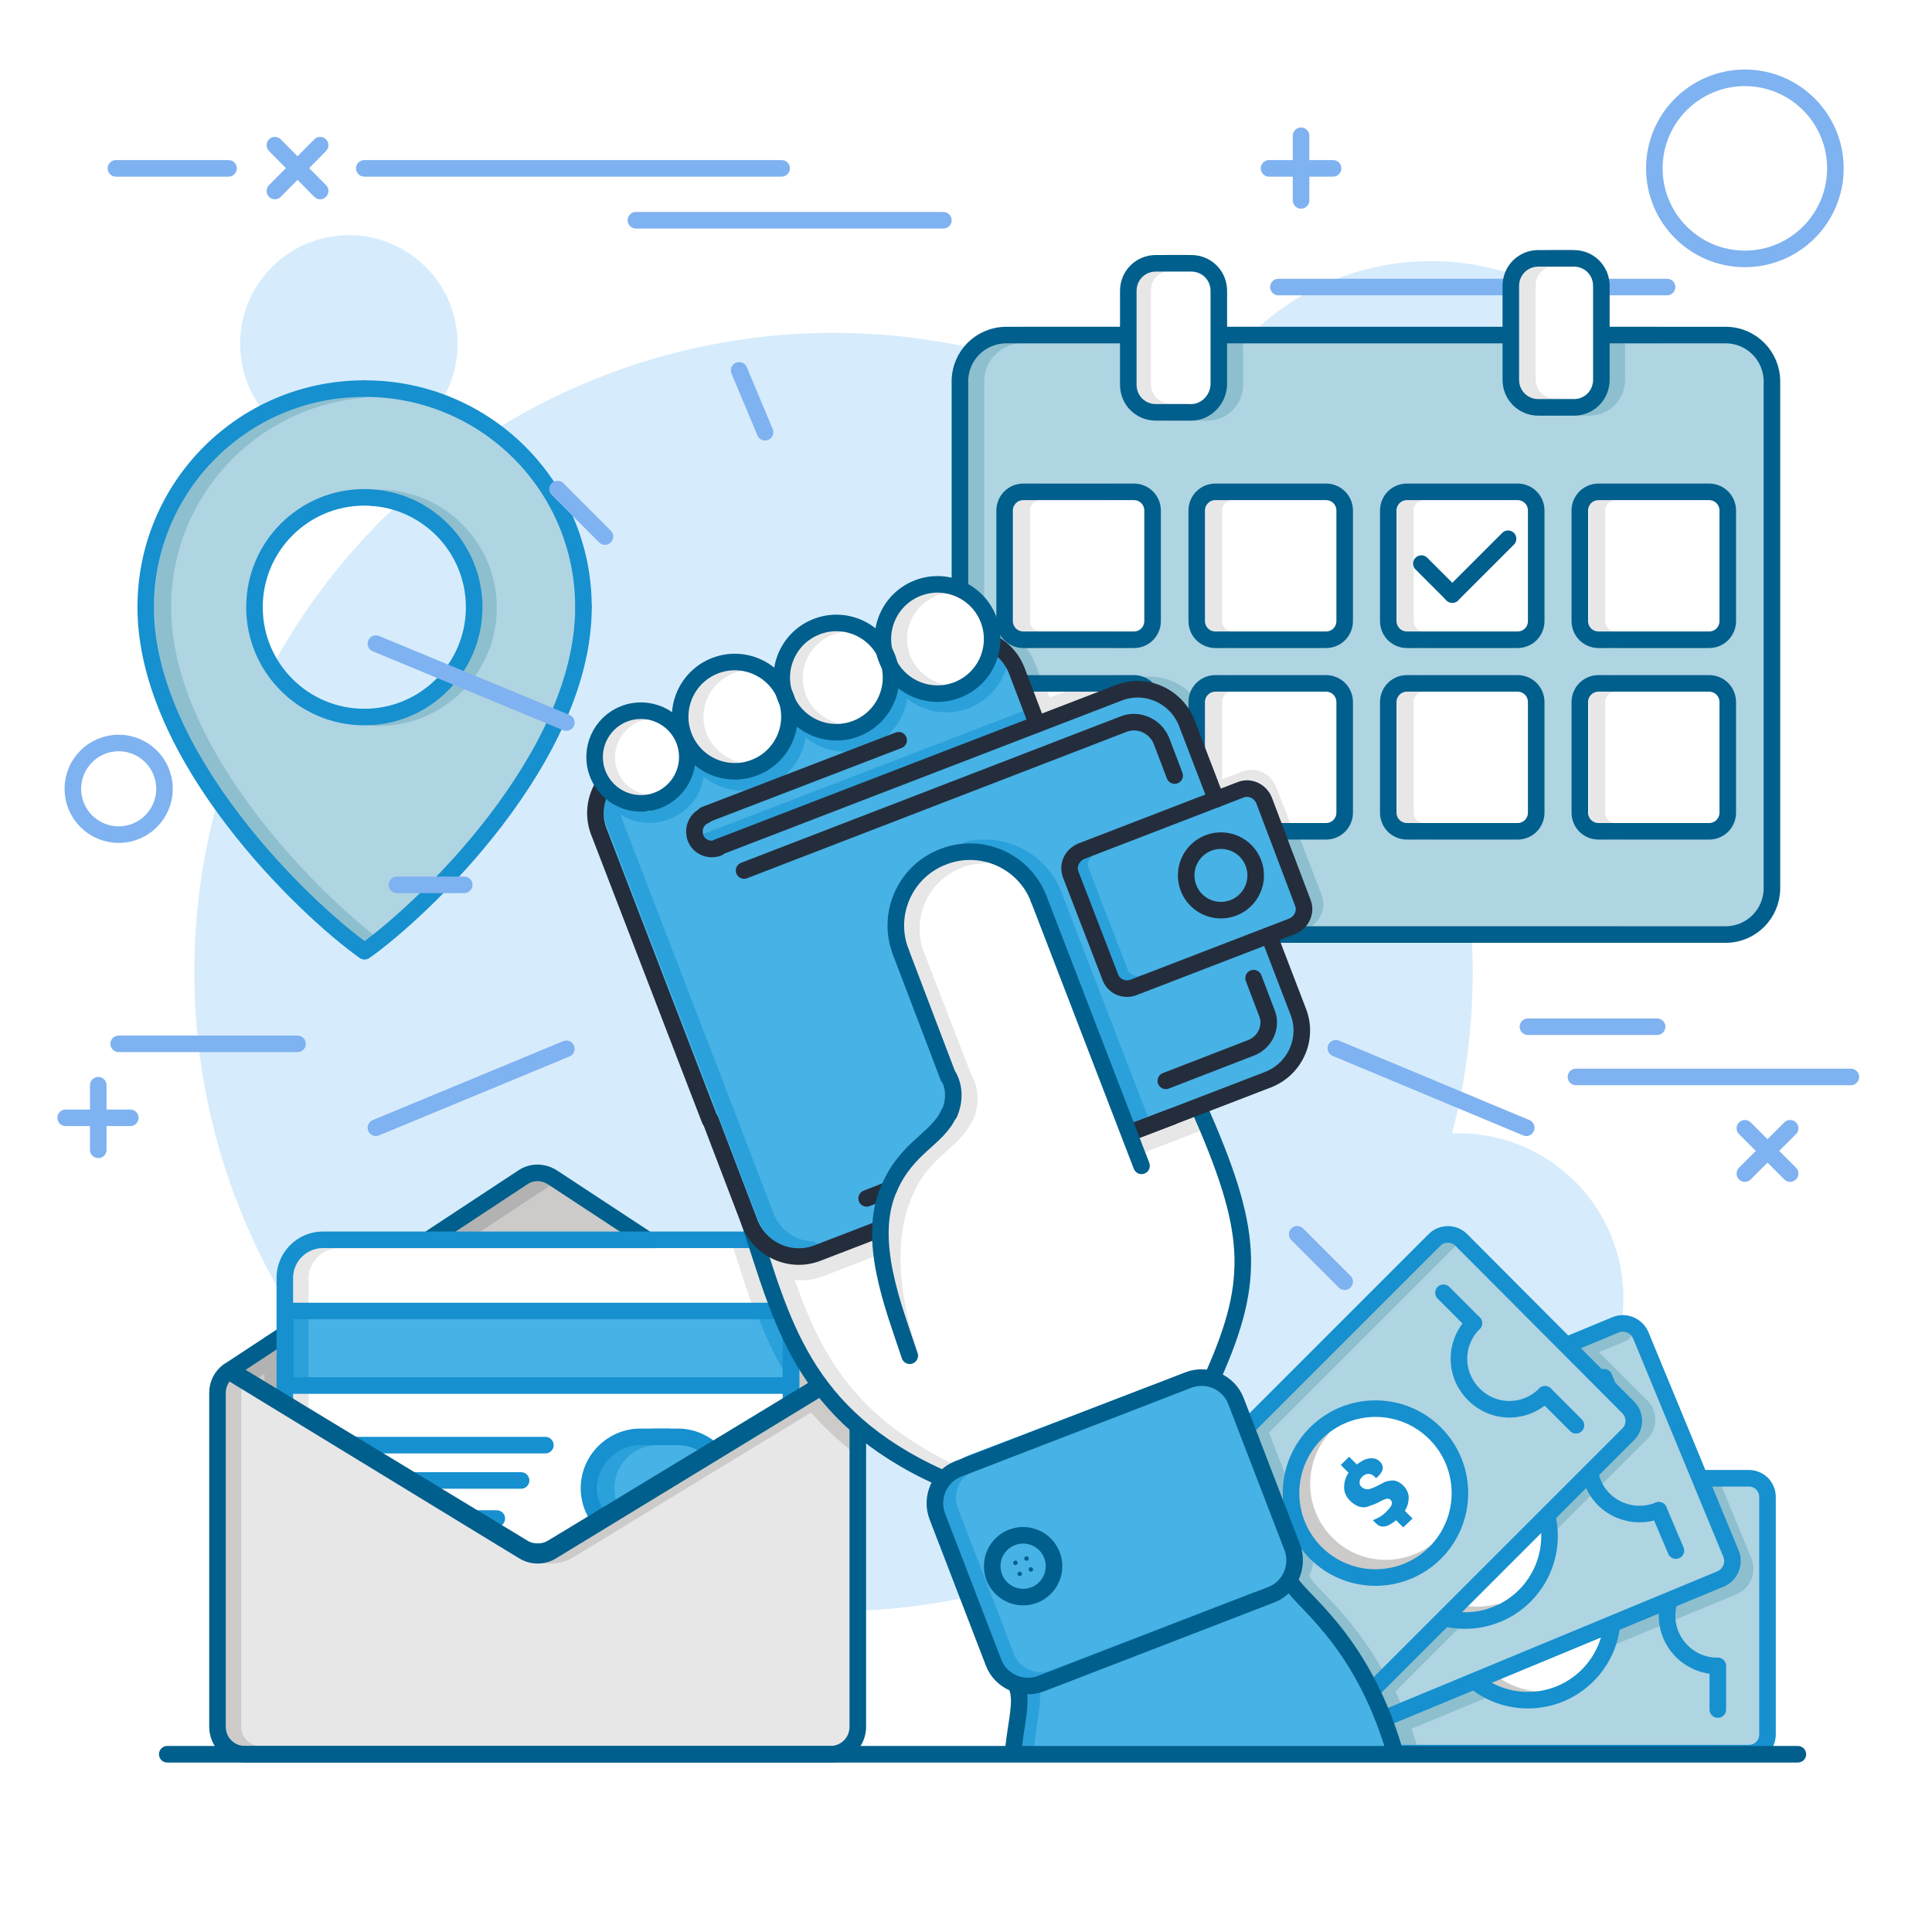<svg viewBox="0 0 350 350" id="index-ico4" width="100%" height="100%">
<g id="фон">
<rect fill="#FFFFFF" width="350" height="350"></rect>
</g>
<g id="пятно">
<circle fill="#D6ECFC" cx="151" cy="176.1" r="115.8"></circle>
<circle fill="#D6ECFC" cx="264.2" cy="235.2" r="29.9"></circle>
<circle fill="#D6ECFC" cx="63.2" cy="62.3" r="19.7"></circle>
<circle fill="#D6ECFC" cx="259.2" cy="93.9" r="46.6"></circle>
</g>
<g id="элементы">
<line fill="none" stroke="#7FB2F0" stroke-width="3" stroke-linecap="round" stroke-linejoin="round" stroke-miterlimit="10" x1="141.6" y1="30.5" x2="66" y2="30.5"></line>
<line fill="none" stroke="#7FB2F0" stroke-width="3" stroke-linecap="round" stroke-linejoin="round" stroke-miterlimit="10" x1="170.9" y1="39.9" x2="115.2" y2="39.9"></line>
<line fill="none" stroke="#7FB2F0" stroke-width="3" stroke-linecap="round" stroke-linejoin="round" stroke-miterlimit="10" x1="41.4" y1="30.5" x2="21" y2="30.5"></line>
<line fill="none" stroke="#7FB2F0" stroke-width="3" stroke-linecap="round" stroke-linejoin="round" stroke-miterlimit="10" x1="58" y1="26.3" x2="49.8" y2="34.6"></line>
<line fill="none" stroke="#7FB2F0" stroke-width="3" stroke-linecap="round" stroke-linejoin="round" stroke-miterlimit="10" x1="58" y1="34.6" x2="49.8" y2="26.3"></line>
<line fill="none" stroke="#7FB2F0" stroke-width="3" stroke-linecap="round" stroke-linejoin="round" stroke-miterlimit="10" x1="324.3" y1="204.4" x2="316.1" y2="212.6"></line>
<line fill="none" stroke="#7FB2F0" stroke-width="3" stroke-linecap="round" stroke-linejoin="round" stroke-miterlimit="10" x1="324.3" y1="212.6" x2="316.1" y2="204.4"></line>
<line fill="none" stroke="#7FB2F0" stroke-width="3" stroke-linecap="round" stroke-linejoin="round" stroke-miterlimit="10" x1="21.5" y1="189.1" x2="53.9" y2="189.1"></line>
<circle fill="none" stroke="#7FB2F0" stroke-width="3" stroke-linecap="round" stroke-linejoin="round" stroke-miterlimit="10" cx="39.4" cy="108.5" r="6.4"></circle>
<circle fill="none" stroke="#7FB2F0" stroke-width="3" stroke-linecap="round" stroke-linejoin="round" stroke-miterlimit="10" cx="316.1" cy="30.5" r="16.4"></circle>
<circle fill="none" stroke="#7FB2F0" stroke-width="3" stroke-linecap="round" stroke-linejoin="round" stroke-miterlimit="10" cx="21.5" cy="142.9" r="8.3"></circle>
<line fill="none" stroke="#7FB2F0" stroke-width="3" stroke-linecap="round" stroke-linejoin="round" stroke-miterlimit="10" x1="23.6" y1="202.5" x2="11.9" y2="202.5"></line>
<line fill="none" stroke="#7FB2F0" stroke-width="3" stroke-linecap="round" stroke-linejoin="round" stroke-miterlimit="10" x1="17.8" y1="208.3" x2="17.8" y2="196.6"></line>
<line fill="none" stroke="#7FB2F0" stroke-width="3" stroke-linecap="round" stroke-linejoin="round" stroke-miterlimit="10" x1="306.1" y1="74.7" x2="294.4" y2="74.7"></line>
<line fill="none" stroke="#7FB2F0" stroke-width="3" stroke-linecap="round" stroke-linejoin="round" stroke-miterlimit="10" x1="300.2" y1="80.5" x2="300.2" y2="68.8"></line>
<line fill="none" stroke="#7FB2F0" stroke-width="3" stroke-linecap="round" stroke-linejoin="round" stroke-miterlimit="10" x1="241.5" y1="30.5" x2="229.9" y2="30.5"></line>
<line fill="none" stroke="#7FB2F0" stroke-width="3" stroke-linecap="round" stroke-linejoin="round" stroke-miterlimit="10" x1="235.7" y1="36.3" x2="235.7" y2="24.6"></line>
<line fill="none" stroke="#7FB2F0" stroke-width="3" stroke-linecap="round" stroke-linejoin="round" stroke-miterlimit="10" x1="285.5" y1="195.1" x2="335.3" y2="195.1"></line>
<line fill="none" stroke="#7FB2F0" stroke-width="3" stroke-linecap="round" stroke-linejoin="round" stroke-miterlimit="10" x1="276.8" y1="186" x2="300.2" y2="186"></line>
<line fill="none" stroke="#7FB2F0" stroke-width="3" stroke-linecap="round" stroke-linejoin="round" stroke-miterlimit="10" x1="231.6" y1="52" x2="302" y2="52"></line>
</g>
<g id="письмо_зад_цвет">
<polygon fill="#CCCBC9" points="96.2,212.5 43.1,247.3 44.1,250 94.9,280.5 97.5,281.2 100,280.5 151,249.5 152.2,246.9
		97.6,212.5 	"></polygon>
<line fill="none" stroke="#B2B2B2" stroke-width="3" stroke-linecap="round" stroke-linejoin="round" stroke-miterlimit="10" x1="99.2" y1="213.3" x2="45.9" y2="248.4"></line>
<line fill="none" stroke="#B2B2B2" stroke-width="3" stroke-linecap="round" stroke-linejoin="round" stroke-miterlimit="10" x1="49.4" y1="252.5" x2="49.4" y2="246.9"></line>
</g>
<g id="письмо_зад">
<path fill="none" stroke="#005F8C" stroke-width="3" stroke-linecap="round" stroke-linejoin="round" stroke-miterlimit="10" d="
		M153.5,248.4l-53.4-35.1c-1.7-1.1-3.8-1.1-5.4,0l-53.3,35.1"></path>
</g>
<g id="карта_цвет">
<path fill="#FFFFFF" d="M136.6,290H58.7c-3.8,0-6.9-3.1-6.9-6.9v-51.6c0-3.8,3.1-6.9,6.9-6.9h77.9c3.8,0,6.9,3.1,6.9,6.9v51.6
		C143.4,286.9,140.3,290,136.6,290z"></path>
<rect x="51.7" y="237.5" fill="#47B2E5" width="91.6" height="13.5"></rect>
<path fill="#47B2E5" d="M122.8,278.9H116c-5.1,0-9.3-4.2-9.3-9.3v0c0-5.1,4.2-9.3,9.3-9.3h6.8c5.1,0,9.3,4.2,9.3,9.3v0
		C132.1,274.8,128,278.9,122.8,278.9z"></path>
<path fill="none" stroke="#2BA1DB" stroke-width="3" stroke-linecap="round" stroke-linejoin="round" stroke-miterlimit="10" d="
		M120.4,278.9h-1.3c-5.1,0-9.3-4.2-9.3-9.3v0c0-5.1,4.2-9.3,9.3-9.3h1.9"></path>
<line fill="none" stroke="#2BA1DB" stroke-width="3" stroke-linecap="round" stroke-linejoin="round" stroke-miterlimit="10" x1="54.4" y1="238" x2="54.4" y2="250.2"></line>
<path fill="none" stroke="#E8E7E8" stroke-width="3" stroke-linecap="round" stroke-linejoin="round" stroke-miterlimit="10" d="
		M54.4,236.9v-5.3c0-3.8,3.1-6.9,6.9-6.9h57"></path>
<path fill="none" stroke="#E8E7E8" stroke-width="3" stroke-linecap="round" stroke-linejoin="round" stroke-miterlimit="10" d="
		M118.3,290h-57c-3.8,0-6.9-3.1-6.9-6.9V251"></path>
<path fill="none" stroke="#2BA1DB" stroke-width="3" stroke-linecap="round" stroke-linejoin="round" stroke-miterlimit="10" d="
		M138.7,238c1.2,3,2.5,5.9,4,8.7"></path>
<path fill="none" stroke="#E8E7E8" stroke-width="3" stroke-linecap="round" stroke-linejoin="round" stroke-miterlimit="10" d="
		M134,224.8c1.3,4.1,2.6,8.1,4,12.1"></path>
</g>
<g id="карта">
<path fill="none" stroke="#1690CF" stroke-width="3" stroke-linecap="round" stroke-linejoin="round" stroke-miterlimit="10" d="
		M136.4,290H58.5c-3.8,0-6.9-3.1-6.9-6.9v-51.6c0-3.8,3.1-6.9,6.9-6.9h77.9c3.8,0,6.9,3.1,6.9,6.9v51.6
		C143.2,286.9,140.2,290,136.4,290z"></path>
<rect x="51.7" y="237.5" fill="none" stroke="#1690CF" stroke-width="3" stroke-linecap="round" stroke-linejoin="round" stroke-miterlimit="10" width="91.6" height="13.5"></rect>
<line fill="none" stroke="#1690CF" stroke-width="3" stroke-linecap="round" stroke-linejoin="round" stroke-miterlimit="10" x1="62.6" y1="261.8" x2="98.8" y2="261.8"></line>
<line fill="none" stroke="#1690CF" stroke-width="3" stroke-linecap="round" stroke-linejoin="round" stroke-miterlimit="10" x1="62.6" y1="268.2" x2="94.4" y2="268.2"></line>
<line fill="none" stroke="#1690CF" stroke-width="3" stroke-linecap="round" stroke-linejoin="round" stroke-miterlimit="10" x1="62.6" y1="275.1" x2="70" y2="275.1"></line>
<line fill="none" stroke="#1690CF" stroke-width="3" stroke-linecap="round" stroke-linejoin="round" stroke-miterlimit="10" x1="75.8" y1="275.1" x2="90" y2="275.1"></line>
<path fill="none" stroke="#1690CF" stroke-width="3" stroke-linecap="round" stroke-linejoin="round" stroke-miterlimit="10" d="
		M122.8,278.9H116c-5.1,0-9.3-4.2-9.3-9.3v0c0-5.1,4.2-9.3,9.3-9.3h6.8c5.1,0,9.3,4.2,9.3,9.3v0C132.1,274.8,128,278.9,122.8,278.9z
		"></path>
</g>
<g id="письмо_перед_цвет">
<path fill="#E8E7E8" d="M41.5,248.4L94.9,281c1.6,1,3.6,1,5.2,0l53.5-32.6l0,0c1.1,0.9,1.9,2.3,1.9,3.9v60.5c0,2.8-2.2,5-5,5h-106
		c-2.8,0-5-2.2-5-5v-60.5C39.5,250.7,40.3,249.2,41.5,248.4"></path>
<path fill="none" stroke="#CCCBC9" stroke-width="3" stroke-linecap="round" stroke-linejoin="round" stroke-miterlimit="10" d="
		M153.2,317.8h-106c-2.8,0-5-2.2-5-5v-60.5c0-0.8,0.2-1.6,0.5-2.2"></path>
<path fill="none" stroke="#CCCBC9" stroke-width="3" stroke-linecap="round" stroke-linejoin="round" stroke-miterlimit="10" d="
		M95.9,281c1.6,1,5.3,1,6.9,0l46.8-28.5"></path>
<path fill="none" stroke="#CCCBC9" stroke-width="3" stroke-linecap="round" stroke-linejoin="round" stroke-miterlimit="10" d="
		M146.4,252.8c2.3,3.1,5.2,6,8.7,8.8"></path>
</g>
<g id="письмо_перед">
<path fill="none" stroke="#005F8C" stroke-width="3" stroke-linecap="round" stroke-linejoin="round" stroke-miterlimit="10" d="
		M152.8,248.4l-50.3,30.5l-2.5,1.5c-0.8,0.5-1.7,0.7-2.6,0.7c-0.9,0-1.8-0.2-2.6-0.7L42,248.4"></path>
<path fill="none" stroke="#005F8C" stroke-width="3" stroke-linecap="round" stroke-linejoin="round" stroke-miterlimit="10" d="
		M41.4,248.4l2.6,1.6l45.7,27.9l5.1,3.1c1.6,1,3.6,1,5.2,0l53.5-32.6l0,0c1.1,0.9,1.9,2.3,1.9,3.9v60.5c0,2.8-2.2,5-5,5h-106
		c-2.8,0-5-2.2-5-5v-60.5C39.4,250.7,40.2,249.2,41.4,248.4"></path>
</g>
<g id="деньги3_цвет">
<path fill="#AFD4E2" d="M236.9,267.8h79.9c1.9,0,3.4,1.5,3.4,3.4v43c0,1.9-1.5,3.4-3.4,3.4h-79.9c-1.9,0-3.4-1.5-3.4-3.4v-43
		C233.5,269.3,235,267.8,236.9,267.8z"></path>
<circle fill="#FFFFFF" cx="276.8" cy="292.7" r="15.3"></circle>
<path fill="none" stroke="#8EBFCE" stroke-width="3" stroke-linecap="round" stroke-linejoin="round" stroke-miterlimit="10" d="
		M310.4,317.6h-71.3c-1.9,0-3.4-1.5-3.4-3.4v-43c0-1.9,1.5-3.4,3.4-3.4h69.6"></path>
<path fill="none" stroke="#8EBFCE" stroke-width="3" stroke-linecap="round" stroke-linejoin="round" stroke-miterlimit="10" d="
		M255.5,317.4c-0.7-2.4-1.5-4.5-2.3-6.5"></path>
<path fill="none" stroke="#8EBFCE" stroke-width="3" stroke-linecap="round" stroke-linejoin="round" stroke-miterlimit="10" d="
		M310,268.6l5.9,14.3c0.7,1.7-0.1,3.7-1.8,4.5l-22,9.1"></path>
<line fill="none" stroke="#8EBFCE" stroke-width="3" stroke-linecap="round" stroke-linejoin="round" stroke-miterlimit="10" x1="269.6" y1="305.8" x2="252" y2="313.1"></line>
</g>
<g id="деньги3">
<path fill="none" stroke="#1690CF" stroke-width="3" stroke-linecap="round" stroke-linejoin="round" stroke-miterlimit="10" d="
		M236.9,267.8h79.9c1.9,0,3.4,1.5,3.4,3.4v43c0,1.9-1.5,3.4-3.4,3.4h-79.9c-1.9,0-3.4-1.5-3.4-3.4v-43
		C233.5,269.3,235,267.8,236.9,267.8z"></path>
<line fill="none" stroke="#1690CF" stroke-width="3" stroke-linecap="round" stroke-linejoin="round" stroke-miterlimit="10" x1="242.9" y1="283.6" x2="242.9" y2="275.7"></line>
<line fill="none" stroke="#1690CF" stroke-width="3" stroke-linecap="round" stroke-linejoin="round" stroke-miterlimit="10" x1="242.9" y1="309.7" x2="242.9" y2="301.8"></line>
<line fill="none" stroke="#1690CF" stroke-width="3" stroke-linecap="round" stroke-linejoin="round" stroke-miterlimit="10" x1="311.2" y1="301.8" x2="311.2" y2="309.7"></line>
<line fill="none" stroke="#1690CF" stroke-width="3" stroke-linecap="round" stroke-linejoin="round" stroke-miterlimit="10" x1="311.2" y1="275.7" x2="311.2" y2="283.6"></line>
<path fill="none" stroke="#1690CF" stroke-width="3" stroke-linecap="round" stroke-linejoin="round" stroke-miterlimit="10" d="
		M242.9,283.6c5,0,9.1,4.1,9.1,9.1c0,5-4.1,9.1-9.1,9.1"></path>
<path fill="none" stroke="#1690CF" stroke-width="3" stroke-linecap="round" stroke-linejoin="round" stroke-miterlimit="10" d="
		M311.1,301.8c-5,0-9.1-4.1-9.1-9.1c0-5,4.1-9.1,9.1-9.1"></path>
<path fill="none" stroke="#CCCBC9" stroke-width="3" stroke-linecap="round" stroke-linejoin="round" stroke-miterlimit="10" d="
		M278.2,307.9c-7.8-0.7-13.9-7.2-13.9-15.2c0-8,6.1-14.5,13.9-15.2"></path>
<g>
<path fill="#1690CF" d="M275.9,300.7v-1.9c-2-0.1-3-0.9-3-2.2v-0.8c0.9,0.4,2,0.7,3.1,0.7c1.2,0,1.8-0.3,1.8-1
			c0-0.2-0.1-0.4-0.4-0.6c-0.3-0.2-0.6-0.3-1-0.4c-0.4-0.1-0.8-0.2-1.3-0.4c-0.5-0.2-0.9-0.4-1.3-0.6c-0.4-0.2-0.7-0.6-1-1.1
			c-0.3-0.5-0.4-1.1-0.4-1.7c0-1,0.3-1.8,0.9-2.5c0.6-0.7,1.4-1.1,2.5-1.3v-2h2.1v1.9c1,0.1,1.8,0.4,2.4,0.9
			c0.6,0.5,0.9,1.1,0.9,1.8c0,0.5-0.2,0.9-0.5,1.2c-0.3,0.3-0.8,0.4-1.4,0.4h-0.7v-0.4c0-0.5-0.1-0.8-0.4-1.1
			c-0.3-0.3-0.7-0.4-1.2-0.4c-0.4,0-0.8,0.1-1.1,0.4c-0.3,0.2-0.4,0.5-0.4,0.9c0,0.5,0.2,0.8,0.6,1.1c0.4,0.3,0.8,0.5,1.4,0.6
			c0.5,0.1,1.1,0.3,1.6,0.5c0.5,0.2,1,0.5,1.4,1c0.4,0.5,0.6,1.1,0.6,1.8c0,0.9-0.3,1.6-0.9,2.2c-0.6,0.6-1.3,1-2.2,1.2v2H275.9z"></path>
</g>
<circle fill="none" stroke="#1690CF" stroke-width="3" stroke-linecap="round" stroke-linejoin="round" stroke-miterlimit="10" cx="276.8" cy="292.7" r="15.3"></circle>
</g>
<g id="деньги2_цвет">
<path fill="#AFD4E2" d="M218.9,270.6l73.8-30.6c1.7-0.7,3.7,0.1,4.5,1.8l16.4,39.7c0.7,1.7-0.1,3.7-1.8,4.5L238,316.6
		c-1.7,0.7-3.7-0.1-4.5-1.8l-16.4-39.7C216.4,273.4,217.2,271.4,218.9,270.6z"></path>
<ellipse transform="matrix(0.924 -0.383 0.383 0.924 -86.282 122.788)" fill="#FFFFFF" cx="265.5" cy="278.3" rx="15.3" ry="15.3"></ellipse>
<path fill="none" stroke="#8EBFCE" stroke-width="3" stroke-linecap="round" stroke-linejoin="round" stroke-miterlimit="10" d="
		M236.4,315.7L219.9,276c-0.7-1.7,0.1-3.7,1.8-4.5l72.4-30"></path>
<path fill="none" stroke="#8EBFCE" stroke-width="3" stroke-linecap="round" stroke-linejoin="round" stroke-miterlimit="10" d="
		M252.8,310.1c-0.8-1.9-1.6-3.6-2.4-5.2"></path>
<line fill="none" stroke="#8EBFCE" stroke-width="3" stroke-linecap="round" stroke-linejoin="round" stroke-miterlimit="10" x1="263.6" y1="293.5" x2="249.3" y2="307.8"></line>
<path fill="none" stroke="#8EBFCE" stroke-width="3" stroke-linecap="round" stroke-linejoin="round" stroke-miterlimit="10" d="
		M286.1,243.5l11.3,11.3c1.3,1.3,1.3,3.5,0,4.8l-16.8,16.8"></path>
</g>
<g id="деньги2">
<path fill="none" stroke="#1690CF" stroke-width="3" stroke-linecap="round" stroke-linejoin="round" stroke-miterlimit="10" d="
		M218.9,270.6l73.8-30.6c1.7-0.7,3.7,0.1,4.5,1.8l16.4,39.7c0.7,1.7-0.1,3.7-1.8,4.5L238,316.6c-1.7,0.7-3.7-0.1-4.5-1.8l-16.4-39.7
		C216.4,273.4,217.2,271.4,218.9,270.6z"></path>
<line fill="none" stroke="#1690CF" stroke-width="3" stroke-linecap="round" stroke-linejoin="round" stroke-miterlimit="10" x1="230.5" y1="282.9" x2="227.5" y2="275.6"></line>
<line fill="none" stroke="#1690CF" stroke-width="3" stroke-linecap="round" stroke-linejoin="round" stroke-miterlimit="10" x1="240.5" y1="307.1" x2="237.5" y2="299.8"></line>
<line fill="none" stroke="#1690CF" stroke-width="3" stroke-linecap="round" stroke-linejoin="round" stroke-miterlimit="10" x1="300.5" y1="273.6" x2="303.6" y2="280.9"></line>
<line fill="none" stroke="#1690CF" stroke-width="3" stroke-linecap="round" stroke-linejoin="round" stroke-miterlimit="10" x1="290.6" y1="249.5" x2="293.6" y2="256.8"></line>
<path fill="none" stroke="#1690CF" stroke-width="3" stroke-linecap="round" stroke-linejoin="round" stroke-miterlimit="10" d="
		M230.5,282.9c4.7-1.9,10,0.3,11.9,4.9c1.9,4.7-0.3,10-4.9,11.9"></path>
<path fill="none" stroke="#1690CF" stroke-width="3" stroke-linecap="round" stroke-linejoin="round" stroke-miterlimit="10" d="
		M300.5,273.6c-4.7,1.9-10-0.3-11.9-4.9c-1.9-4.7,0.3-10,4.9-11.9"></path>
<path fill="none" stroke="#CCCBC9" stroke-width="3" stroke-linecap="round" stroke-linejoin="round" stroke-miterlimit="10" d="
		M271.3,292.1c-7.2,1.8-14.8-1.9-17.8-9c-2.9-7.1-0.2-15,6.2-18.9"></path>
<g>
<path fill="#1690CF" d="M267.6,286.1l-0.7-1.8c-1.9,0.6-3.1,0.3-3.6-0.9l-0.3-0.7c1,0,2.1-0.1,3.1-0.6c1.1-0.5,1.6-1,1.3-1.6
			c-0.1-0.2-0.3-0.4-0.6-0.4c-0.3-0.1-0.7-0.1-1.1,0c-0.4,0.1-0.8,0.1-1.3,0.1c-0.5,0-1,0-1.4-0.1c-0.5-0.1-0.9-0.3-1.3-0.6
			c-0.4-0.4-0.8-0.8-1-1.5c-0.4-0.9-0.4-1.8-0.1-2.7c0.3-0.9,0.9-1.6,1.8-2.2l-0.8-1.9l2-0.8l0.7,1.8c1-0.3,1.8-0.3,2.5-0.1
			c0.7,0.2,1.2,0.6,1.5,1.3c0.2,0.5,0.2,0.9,0,1.3c-0.2,0.4-0.6,0.7-1.1,0.9l-0.7,0.3l-0.1-0.3c-0.2-0.4-0.5-0.7-0.8-0.9
			c-0.4-0.2-0.8-0.1-1.2,0c-0.4,0.2-0.7,0.4-0.8,0.8c-0.2,0.3-0.2,0.7,0,1c0.2,0.4,0.5,0.7,0.9,0.8c0.5,0.1,0.9,0.1,1.5,0.1
			c0.5-0.1,1.1-0.1,1.7-0.1c0.6,0,1.1,0.1,1.6,0.4c0.5,0.3,0.9,0.8,1.2,1.5c0.3,0.8,0.4,1.6,0.1,2.4c-0.3,0.8-0.8,1.4-1.6,2l0.8,1.9
			L267.6,286.1z"></path>
</g>
<ellipse transform="matrix(0.924 -0.383 0.383 0.924 -86.321 122.731)" fill="none" stroke="#1690CF" stroke-width="3" stroke-linecap="round" stroke-linejoin="round" stroke-miterlimit="10" cx="265.3" cy="278.3" rx="15.3" ry="15.3"></ellipse>
</g>
<g id="деньги1_цвет">
<path fill="#AFD4E2" d="M203.4,281.1l56.5-56.5c1.3-1.3,3.5-1.3,4.8,0L295,255c1.3,1.3,1.3,3.5,0,4.8l-56.5,56.5
		c-1.3,1.3-3.5,1.3-4.8,0l-30.4-30.4C202,284.6,202,282.4,203.4,281.1z"></path>
<path fill="none" stroke="#8EBFCE" stroke-width="3" stroke-linecap="round" stroke-linejoin="round" stroke-miterlimit="10" d="
		M236.5,316.4L206.1,286c-1.3-1.3-1.3-3.5,0-4.8l56.5-56.5"></path>
<ellipse transform="matrix(0.707 -0.707 0.707 0.707 -118.301 255.56)" fill="#FFFFFF" cx="249.3" cy="270.6" rx="15.3" ry="15.3"></ellipse>
<path fill="none" stroke="#8EBFCE" stroke-width="3" stroke-linecap="round" stroke-linejoin="round" stroke-miterlimit="10" d="
		M227.4,257.2l8.6,22.4c1,2.6,0.3,5.4-1.6,7.2"></path>
<path fill="none" stroke="#8EBFCE" stroke-width="3" stroke-linecap="round" stroke-linejoin="round" stroke-miterlimit="10" d="
		M249.4,303.7c-6-10.8-12.7-15.2-13.7-17.8"></path>
</g>
<g id="деньги1">
<path fill="none" stroke="#1690CF" stroke-width="3" stroke-linecap="round" stroke-linejoin="round" stroke-miterlimit="10" d="
		M203.4,281.1l56.5-56.5c1.3-1.3,3.5-1.3,4.8,0L295,255c1.3,1.3,1.3,3.5,0,4.8l-56.5,56.5c-1.3,1.3-3.5,1.3-4.8,0l-30.4-30.4
		C202,284.6,202,282.4,203.4,281.1z"></path>
<line fill="none" stroke="#1690CF" stroke-width="3" stroke-linecap="round" stroke-linejoin="round" stroke-miterlimit="10" x1="218.7" y1="288" x2="213.2" y2="282.4"></line>
<line fill="none" stroke="#1690CF" stroke-width="3" stroke-linecap="round" stroke-linejoin="round" stroke-miterlimit="10" x1="237.2" y1="306.5" x2="231.6" y2="300.9"></line>
<line fill="none" stroke="#1690CF" stroke-width="3" stroke-linecap="round" stroke-linejoin="round" stroke-miterlimit="10" x1="279.9" y1="252.6" x2="285.5" y2="258.2"></line>
<line fill="none" stroke="#1690CF" stroke-width="3" stroke-linecap="round" stroke-linejoin="round" stroke-miterlimit="10" x1="261.5" y1="234.2" x2="267" y2="239.7"></line>
<path fill="none" stroke="#1690CF" stroke-width="3" stroke-linecap="round" stroke-linejoin="round" stroke-miterlimit="10" d="
		M218.7,288c3.6-3.6,9.3-3.6,12.9,0c3.6,3.6,3.6,9.3,0,12.9"></path>
<path fill="none" stroke="#1690CF" stroke-width="3" stroke-linecap="round" stroke-linejoin="round" stroke-miterlimit="10" d="
		M279.9,252.6c-3.6,3.6-9.3,3.6-12.9,0c-3.6-3.6-3.6-9.3,0-12.9"></path>
<path fill="none" stroke="#CCCBC9" stroke-width="3" stroke-linecap="round" stroke-linejoin="round" stroke-miterlimit="10" d="
		M260,281.2c-6,4.3-14.4,3.8-19.7-1.6c-5.6-5.6-5.9-14.5-1-20.5"></path>
<g>
<path fill="#1690CF" d="M254.2,276.7l-1.3-1.3c-1.5,1.3-2.7,1.5-3.6,0.6l-0.6-0.6c1-0.4,1.9-0.9,2.6-1.7c0.9-0.9,1.1-1.5,0.6-2
			c-0.2-0.2-0.4-0.2-0.7-0.2c-0.3,0.1-0.6,0.2-1,0.4c-0.3,0.2-0.7,0.4-1.2,0.6c-0.5,0.2-0.9,0.3-1.4,0.5c-0.4,0.1-0.9,0.1-1.5-0.1
			c-0.5-0.2-1-0.5-1.5-1c-0.7-0.7-1.1-1.5-1.1-2.4c0-0.9,0.2-1.8,0.8-2.7l-1.4-1.4l1.5-1.5l1.4,1.4c0.8-0.6,1.5-1,2.3-1.1
			c0.8-0.1,1.4,0.1,1.9,0.6c0.4,0.4,0.5,0.7,0.5,1.2c0,0.4-0.3,0.9-0.7,1.3l-0.5,0.5l-0.3-0.3c-0.3-0.3-0.7-0.5-1.1-0.5
			c-0.4,0-0.8,0.2-1.1,0.5c-0.3,0.3-0.5,0.6-0.5,1c0,0.4,0.1,0.7,0.4,0.9c0.3,0.3,0.7,0.4,1.2,0.4c0.5-0.1,0.9-0.3,1.4-0.5
			c0.5-0.3,1-0.5,1.5-0.8c0.5-0.2,1.1-0.3,1.7-0.3c0.6,0.1,1.2,0.4,1.7,0.9c0.6,0.6,1,1.4,1,2.2s-0.2,1.6-0.7,2.4l1.4,1.4
			L254.2,276.7z"></path>
</g>
<ellipse transform="matrix(0.707 -0.707 0.707 0.707 -118.247 255.429)" fill="none" stroke="#1690CF" stroke-width="3" stroke-linecap="round" stroke-linejoin="round" stroke-miterlimit="10" cx="249.2" cy="270.5" rx="15.3" ry="15.3"></ellipse>
</g>
<g id="холдер_цвет">
<path fill="#AFD4E2" d="M66,70.5c-21.9,0-39.6,17.7-39.6,39.6c0,31.7,35.8,61,35.8,61c2.1,1.7,5.5,1.7,7.6,0c0,0,35.8-29.3,35.8-61
		C105.5,88.2,87.8,70.5,66,70.5z M66,130c-11,0-19.9-8.9-19.9-19.9S55,90.1,66,90.1s19.9,8.9,19.9,19.9S77,130,66,130z"></path>
<path fill="none" stroke="#8EBFCE" stroke-width="3" stroke-linecap="round" stroke-linejoin="round" stroke-miterlimit="10" d="
		M29.5,110c0-20.6,15.7-37.5,35.9-39.4"></path>
<path fill="none" stroke="#8EBFCE" stroke-width="3" stroke-linecap="round" stroke-linejoin="round" stroke-miterlimit="10" d="
		M29.5,110c0,26,26.6,52.4,38.1,61.2"></path>
<path fill="none" stroke="#8EBFCE" stroke-width="3" stroke-linecap="round" stroke-linejoin="round" stroke-miterlimit="10" d="
		M67.6,90.2c0.3,0,0.7,0,1,0c11,0,19.9,8.9,19.9,19.9c0,11-8.9,19.9-19.9,19.9c-0.3,0-0.7,0-1,0"></path>
</g>
<g id="холдер">
<circle fill="none" stroke="#1690CF" stroke-width="3" stroke-linecap="round" stroke-linejoin="round" stroke-miterlimit="10" cx="66" cy="110" r="19.9"></circle>
<path fill="none" stroke="#1690CF" stroke-width="3" stroke-linecap="round" stroke-linejoin="round" stroke-miterlimit="10" d="
		M26.4,110c0-21.9,17.7-39.6,39.6-39.6"></path>
<path fill="none" stroke="#1690CF" stroke-width="3" stroke-linecap="round" stroke-linejoin="round" stroke-miterlimit="10" d="
		M26.4,110c0,27.2,29,54.8,39.6,62.3"></path>
<path fill="none" stroke="#1690CF" stroke-width="3" stroke-linecap="round" stroke-linejoin="round" stroke-miterlimit="10" d="
		M105.7,110c0-21.9-17.7-39.6-39.6-39.6"></path>
<path fill="none" stroke="#1690CF" stroke-width="3" stroke-linecap="round" stroke-linejoin="round" stroke-miterlimit="10" d="
		M105.7,110c0,27.2-29,54.8-39.6,62.3"></path>
</g>
<g id="календарь_цвет">
<path fill="#AFD4E2" d="M312.7,169H182.3c-4.7,0-8.4-3.8-8.4-8.4V68.7c0-4.7,3.8-8.4,8.4-8.4h130.3c4.7,0,8.4,3.8,8.4,8.4v91.8
		C321.1,165.2,317.3,169,312.7,169z"></path>
<path fill="#FFFFFF" d="M205.4,115.9h-20c-1.9,0-3.4-1.5-3.4-3.4v-20c0-1.9,1.5-3.4,3.4-3.4h20c1.9,0,3.4,1.5,3.4,3.4v20
		C208.8,114.4,207.3,115.9,205.4,115.9z"></path>
<path fill="#FFFFFF" d="M240.2,115.9h-20c-1.9,0-3.4-1.5-3.4-3.4v-20c0-1.9,1.5-3.4,3.4-3.4h20c1.9,0,3.4,1.5,3.4,3.4v20
		C243.6,114.4,242.1,115.9,240.2,115.9z"></path>
<path fill="#FFFFFF" d="M205.4,150.6h-20c-1.9,0-3.4-1.5-3.4-3.4v-20c0-1.9,1.5-3.4,3.4-3.4h20c1.9,0,3.4,1.5,3.4,3.4v20
		C208.8,149.1,207.3,150.6,205.4,150.6z"></path>
<path fill="#FFFFFF" d="M274.9,115.9h-20c-1.9,0-3.4-1.5-3.4-3.4v-20c0-1.9,1.5-3.4,3.4-3.4h20c1.9,0,3.4,1.5,3.4,3.4v20
		C278.3,114.4,276.8,115.9,274.9,115.9z"></path>
<path fill="#FFFFFF" d="M309.6,115.9h-20c-1.9,0-3.4-1.5-3.4-3.4v-20c0-1.9,1.5-3.4,3.4-3.4h20c1.9,0,3.4,1.5,3.4,3.4v20
		C313,114.4,311.5,115.9,309.6,115.9z"></path>
<path fill="#FFFFFF" d="M274.9,150.6h-20c-1.9,0-3.4-1.5-3.4-3.4v-20c0-1.9,1.5-3.4,3.4-3.4h20c1.9,0,3.4,1.5,3.4,3.4v20
		C278.3,149.1,276.8,150.6,274.9,150.6z"></path>
<path fill="#FFFFFF" d="M309.6,150.6h-20c-1.9,0-3.4-1.5-3.4-3.4v-20c0-1.9,1.5-3.4,3.4-3.4h20c1.9,0,3.4,1.5,3.4,3.4v20
		C313,149.1,311.5,150.6,309.6,150.6z"></path>
<path fill="none" stroke="#8EBFCE" stroke-width="3" stroke-linecap="round" stroke-linejoin="round" stroke-miterlimit="10" d="
		M292.8,169.3H185.2c-4.7,0-8.4-3.8-8.4-8.4V69.1c0-4.7,3.8-8.4,8.4-8.4h115.1"></path>
<path fill="none" stroke="#8EBFCE" stroke-width="3" stroke-linecap="round" stroke-linejoin="round" stroke-miterlimit="10" d="
		M223.7,61.2v8.5c0,2.8-2.2,5-5,5h-6.4"></path>
<path fill="none" stroke="#8EBFCE" stroke-width="3" stroke-linecap="round" stroke-linejoin="round" stroke-miterlimit="10" d="
		M292.9,61.1v7.7c0,2.8-2.2,5-5,5h-6.4"></path>
<path fill="none" stroke="#8EBFCE" stroke-width="3" stroke-linecap="round" stroke-linejoin="round" stroke-miterlimit="10" d="
		M216.4,128.9c-2-3.5-5.9-5.4-9.9-4.7"></path>
<path fill="none" stroke="#8EBFCE" stroke-width="3" stroke-linecap="round" stroke-linejoin="round" stroke-miterlimit="10" d="
		M187.3,123.7l-1.2-3c-1.1-2.9-3.6-5-6.4-5.8"></path>
<path fill="none" stroke="#8EBFCE" stroke-width="3" stroke-linecap="round" stroke-linejoin="round" stroke-miterlimit="10" d="
		M232.7,168.2l3.4-1.3c1.7-0.7,2.6-2.6,1.9-4.3l-4.5-11.7"></path>
<path fill="#FFFFFF" d="M240.2,150.6h-20c-1.9,0-3.4-1.5-3.4-3.4v-20c0-1.9,1.5-3.4,3.4-3.4h20c1.9,0,3.4,1.5,3.4,3.4v20
		C243.6,149.1,242.1,150.6,240.2,150.6z"></path>
<path fill="none" stroke="#E8E7E8" stroke-width="3" stroke-linecap="round" stroke-linejoin="round" stroke-miterlimit="10" d="
		M232.7,150.6l-2.9-7.5c-0.7-1.7-2.6-2.6-4.3-1.9l-4.9,1.9"></path>
<line fill="none" stroke="#E8E7E8" stroke-width="3" stroke-linecap="round" stroke-linejoin="round" stroke-miterlimit="10" x1="187.3" y1="128.9" x2="201.3" y2="124"></line>
<line fill="none" stroke="#E8E7E8" stroke-width="3" stroke-linecap="round" stroke-linejoin="round" stroke-miterlimit="10" x1="190.2" y1="129.8" x2="187.8" y2="124.8"></line>
</g>
<g id="календарь">
<path fill="none" stroke="#005F8C" stroke-width="3" stroke-linecap="round" stroke-linejoin="round" stroke-miterlimit="10" d="
		M312.6,169.3H182.3c-4.7,0-8.4-3.8-8.4-8.4V69.1c0-4.7,3.8-8.4,8.4-8.4h130.3c4.7,0,8.4,3.8,8.4,8.4v91.8
		C321,165.5,317.3,169.3,312.6,169.3z"></path>
<path fill="none" stroke="#E8E7E8" stroke-width="3" stroke-linecap="round" stroke-linejoin="round" stroke-miterlimit="10" d="
		M201.5,115.9h-13c-1.9,0-3.4-1.5-3.4-3.4v-20c0-1.9,1.5-3.4,3.4-3.4H201"></path>
<path fill="none" stroke="#E8E7E8" stroke-width="3" stroke-linecap="round" stroke-linejoin="round" stroke-miterlimit="10" d="
		M223.3,115.9c-1.9,0-3.4-1.5-3.4-3.4v-20c0-1.9,1.5-3.4,3.4-3.4"></path>
<path fill="none" stroke="#E8E7E8" stroke-width="3" stroke-linecap="round" stroke-linejoin="round" stroke-miterlimit="10" d="
		M200,150.6h-11.5c-1.9,0-3.4-1.5-3.4-3.4v-20c0-1.9,1.5-3.4,3.4-3.4H202"></path>
<path fill="none" stroke="#E8E7E8" stroke-width="3" stroke-linecap="round" stroke-linejoin="round" stroke-miterlimit="10" d="
		M258,115.9c-1.9,0-3.4-1.5-3.4-3.4v-20c0-1.9,1.5-3.4,3.4-3.4"></path>
<path fill="none" stroke="#E8E7E8" stroke-width="3" stroke-linecap="round" stroke-linejoin="round" stroke-miterlimit="10" d="
		M292.7,115.9c-1.9,0-3.4-1.5-3.4-3.4v-20c0-1.9,1.5-3.4,3.4-3.4"></path>
<path fill="none" stroke="#E8E7E8" stroke-width="3" stroke-linecap="round" stroke-linejoin="round" stroke-miterlimit="10" d="
		M223.3,150.6c-1.9,0-3.4-1.5-3.4-3.4v-20c0-1.9,1.5-3.4,3.4-3.4"></path>
<path fill="none" stroke="#E8E7E8" stroke-width="3" stroke-linecap="round" stroke-linejoin="round" stroke-miterlimit="10" d="
		M258,150.6c-1.9,0-3.4-1.5-3.4-3.4v-20c0-1.9,1.5-3.4,3.4-3.4"></path>
<path fill="none" stroke="#E8E7E8" stroke-width="3" stroke-linecap="round" stroke-linejoin="round" stroke-miterlimit="10" d="
		M292.7,150.6c-1.9,0-3.4-1.5-3.4-3.4v-20c0-1.9,1.5-3.4,3.4-3.4"></path>
<line fill="none" stroke="#005F8C" stroke-width="3" stroke-linecap="round" stroke-linejoin="round" stroke-miterlimit="10" x1="257.5" y1="102.1" x2="263.1" y2="107.7"></line>
<line fill="none" stroke="#005F8C" stroke-width="3" stroke-linecap="round" stroke-linejoin="round" stroke-miterlimit="10" x1="263.1" y1="107.7" x2="273.2" y2="97.6"></line>
<path fill="#FFFFFF" d="M216,74.6h-6.4c-2.8,0-5-2.2-5-5v-17c0-2.8,2.2-5,5-5h6.4c2.8,0,5,2.2,5,5v17C221,72.3,218.8,74.6,216,74.6
		z"></path>
<path fill="none" stroke="#E8E7E8" stroke-width="3" stroke-linecap="round" stroke-linejoin="round" stroke-miterlimit="10" d="
		M215.1,74.6H212c-2.8,0-5-2.2-5-5v-17c0-2.8,2.2-5,5-5h2.8"></path>
<path fill="#FFFFFF" d="M285.4,73.7H279c-2.8,0-5-2.2-5-5v-17c0-2.8,2.2-5,5-5h6.4c2.8,0,5,2.2,5,5v17
		C290.4,71.5,288.1,73.7,285.4,73.7z"></path>
<path fill="none" stroke="#005F8C" stroke-width="3" stroke-linecap="round" stroke-linejoin="round" stroke-miterlimit="10" d="
		M215.8,74.7h-6.4c-2.8,0-5-2.2-5-5v-17c0-2.8,2.2-5,5-5h6.4c2.8,0,5,2.2,5,5v17C220.7,72.4,218.5,74.7,215.8,74.7z"></path>
<path fill="none" stroke="#E8E7E8" stroke-width="3" stroke-linecap="round" stroke-linejoin="round" stroke-miterlimit="10" d="
		M284.8,73.7h-3.1c-2.8,0-5-2.2-5-5v-17c0-2.8,2.2-5,5-5h2.8"></path>
<path fill="none" stroke="#005F8C" stroke-width="3" stroke-linecap="round" stroke-linejoin="round" stroke-miterlimit="10" d="
		M285.1,73.8h-6.4c-2.8,0-5-2.2-5-5v-17c0-2.8,2.2-5,5-5h6.4c2.8,0,5,2.2,5,5v17C290.1,71.6,287.9,73.8,285.1,73.8z"></path>
<path fill="none" stroke="#005F8C" stroke-width="3" stroke-linecap="round" stroke-linejoin="round" stroke-miterlimit="10" d="
		M205.4,115.9h-20c-1.9,0-3.4-1.5-3.4-3.4v-20c0-1.9,1.5-3.4,3.4-3.4h20c1.9,0,3.4,1.5,3.4,3.4v20
		C208.8,114.4,207.3,115.9,205.4,115.9z"></path>
<path fill="none" stroke="#005F8C" stroke-width="3" stroke-linecap="round" stroke-linejoin="round" stroke-miterlimit="10" d="
		M240.2,115.9h-20c-1.9,0-3.4-1.5-3.4-3.4v-20c0-1.9,1.5-3.4,3.4-3.4h20c1.9,0,3.4,1.5,3.4,3.4v20
		C243.6,114.4,242.1,115.9,240.2,115.9z"></path>
<path fill="none" stroke="#005F8C" stroke-width="3" stroke-linecap="round" stroke-linejoin="round" stroke-miterlimit="10" d="
		M205.4,150.6h-20c-1.9,0-3.4-1.5-3.4-3.4v-20c0-1.9,1.5-3.4,3.4-3.4h20c1.9,0,3.4,1.5,3.4,3.4v20
		C208.8,149.1,207.3,150.6,205.4,150.6z"></path>
<path fill="none" stroke="#005F8C" stroke-width="3" stroke-linecap="round" stroke-linejoin="round" stroke-miterlimit="10" d="
		M274.9,115.9h-20c-1.9,0-3.4-1.5-3.4-3.4v-20c0-1.9,1.5-3.4,3.4-3.4h20c1.9,0,3.4,1.5,3.4,3.4v20
		C278.3,114.4,276.8,115.9,274.9,115.9z"></path>
<path fill="none" stroke="#005F8C" stroke-width="3" stroke-linecap="round" stroke-linejoin="round" stroke-miterlimit="10" d="
		M309.6,115.9h-20c-1.9,0-3.4-1.5-3.4-3.4v-20c0-1.9,1.5-3.4,3.4-3.4h20c1.9,0,3.4,1.5,3.4,3.4v20
		C313,114.4,311.5,115.9,309.6,115.9z"></path>
<path fill="none" stroke="#005F8C" stroke-width="3" stroke-linecap="round" stroke-linejoin="round" stroke-miterlimit="10" d="
		M240.2,150.6h-20c-1.9,0-3.4-1.5-3.4-3.4v-20c0-1.9,1.5-3.4,3.4-3.4h20c1.9,0,3.4,1.5,3.4,3.4v20
		C243.6,149.1,242.1,150.6,240.2,150.6z"></path>
<path fill="none" stroke="#005F8C" stroke-width="3" stroke-linecap="round" stroke-linejoin="round" stroke-miterlimit="10" d="
		M274.9,150.6h-20c-1.9,0-3.4-1.5-3.4-3.4v-20c0-1.9,1.5-3.4,3.4-3.4h20c1.9,0,3.4,1.5,3.4,3.4v20
		C278.3,149.1,276.8,150.6,274.9,150.6z"></path>
<path fill="none" stroke="#005F8C" stroke-width="3" stroke-linecap="round" stroke-linejoin="round" stroke-miterlimit="10" d="
		M309.6,150.6h-20c-1.9,0-3.4-1.5-3.4-3.4v-20c0-1.9,1.5-3.4,3.4-3.4h20c1.9,0,3.4,1.5,3.4,3.4v20
		C313,149.1,311.5,150.6,309.6,150.6z"></path>
</g>
<g id="рука_цвет">
<polygon fill="#FFFFFF" points="134.5,218.2 140.3,235.2 145.7,248.5 152.2,254.7 157.7,260.3 166.6,265.9 171,268 169.4,271.3
		170.2,277.7 179.8,300.8 182.7,304.4 184.1,307.5 183.6,316.8 197.5,318.6 252,318.6 252,315.2 249.2,306.8 240.5,293.7
		233.5,287.1 234.5,283.7 233.8,279.3 223.9,253.8 222.4,251.5 219.8,249.2 223.3,240.1 225.2,229 224.1,219.7 221.1,208.5
		217.1,199.5 146.7,227 141.5,227.2 137.1,223.9 	"></polygon>
<polygon fill="#47B2E5" points="224.9,256.2 221.7,250.9 218.7,249.6 214.6,250 173.1,266.4 170,269 169.4,273.8 179.8,300.8
		182.7,304.4 184.1,307.5 183.6,317.8 252,317.8 252,315.2 246.9,302.9 240.5,293.7 233.6,286.4 234.6,282.9 233.5,277.3 	"></polygon>
<path fill="none" stroke="#E8E7E8" stroke-width="3" stroke-linecap="round" stroke-linejoin="round" stroke-miterlimit="10" d="
		M140.8,227.1c4.9,15,10,29.1,30.7,39.2"></path>
<path fill="none" stroke="#E8E7E8" stroke-width="3" stroke-linecap="round" stroke-linejoin="round" stroke-miterlimit="10" d="
		M137.4,226.5c2.5,3.5,7,4.9,11.2,3.3l68.5-26.4"></path>
<path fill="none" stroke="#2BA1DB" stroke-width="3" stroke-linecap="round" stroke-linejoin="round" stroke-miterlimit="10" d="
		M227.5,289.9L190.9,304c-3.4,1.3-7.3-0.4-8.6-3.8l-10.2-26.5c-1.3-3.4,0.4-7.3,3.8-8.6l33-12.6"></path>
<path fill="none" stroke="#2BA1DB" stroke-width="3" stroke-linecap="round" stroke-linejoin="round" stroke-miterlimit="10" d="
		M185.9,315.8c0.5-4.8,1.6-8.5,0.7-11"></path>
</g>
<g id="рука">
<path fill="none" stroke="#005F8C" stroke-width="3" stroke-linecap="round" stroke-linejoin="round" stroke-miterlimit="10" d="
		M230.3,288.9L188.6,305c-3.4,1.3-7.3-0.4-8.6-3.8l-10.2-26.5c-1.3-3.4,0.4-7.3,3.8-8.6l41.7-16.1c3.4-1.3,7.3,0.4,8.6,3.8
		l10.2,26.5C235.4,283.7,233.7,287.6,230.3,288.9z"></path>
<path fill="none" stroke="#005F8C" stroke-width="3" stroke-linecap="round" stroke-linejoin="round" stroke-miterlimit="10" d="
		M183.6,316.8c0.5-4.8,1.6-8.5,0.7-11"></path>
<path fill="none" stroke="#005F8C" stroke-width="3" stroke-linecap="round" stroke-linejoin="round" stroke-miterlimit="10" d="
		M252.6,317.1c-6.2-20.9-17.7-27.5-19-30.9"></path>
<ellipse transform="matrix(0.933 -0.359 0.359 0.933 -89.571 85.633)" fill="none" stroke="#005F8C" stroke-width="3" stroke-linecap="round" stroke-linejoin="round" stroke-miterlimit="10" cx="185.5" cy="283.7" rx="5.6" ry="5.6"></ellipse>
<ellipse transform="matrix(0.933 -0.359 0.359 0.933 -89.015 85.772)" fill="#005F8C" cx="186.1" cy="282.3" rx="0.4" ry="0.4"></ellipse>
<ellipse transform="matrix(0.933 -0.359 0.359 0.933 -90.135 85.505)" fill="#005F8C" cx="184.9" cy="285.1" rx="0.4" ry="0.4"></ellipse>
<ellipse transform="matrix(0.933 -0.359 0.359 0.933 -89.685 86.166)" fill="#005F8C" cx="186.9" cy="284.3" rx="0.4" ry="0.4"></ellipse>
<ellipse transform="matrix(0.933 -0.359 0.359 0.933 -89.442 85.079)" fill="#005F8C" cx="184.1" cy="283.1" rx="0.4" ry="0.4"></ellipse>
<path fill="none" stroke="#005F8C" stroke-width="3" stroke-linecap="round" stroke-linejoin="round" stroke-miterlimit="10" d="
		M219.8,249.2c7.8-17.6,7.2-26.4-2.7-48.8"></path>
<path fill="none" stroke="#005F8C" stroke-width="3" stroke-linecap="round" stroke-linejoin="round" stroke-miterlimit="10" d="
		M135.8,221.5c5.9,17.7,9.4,34.8,34.6,46.2"></path>
</g>
 <g id="кошелёк_цвет">
<polygon fill="#FFFFFF" points="122.9,134.8 110.3,140.5 107.4,145.7 108.7,152.3 135.3,221.5 137.9,224.8 142.1,227.4
		145.5,227.6 231.8,195.1 233.9,191.7 235.2,187.7 234.9,183.8 229.4,169.4 234.8,167.1 235.6,163.4 227.7,143.8 226,143
		220.6,144.4 213.2,129.8 210.1,126 205.8,124.9 199.5,126.3 187.5,130.8 182.4,119.2 179.3,116.6 174.5,115.5 170.3,116.5 	"></polygon>
<polyline fill="#47B2E5" points="185.9,126 182.4,118.1 178.2,115.9 174.5,115.5 170.3,116.5 109.9,141.2 107.6,147 110.4,155.4
		136.2,222.8 139.9,226.3 143.4,227.9 149.1,226.6 229.7,195.6 233.5,192.9 235.8,188.1 234.4,181.2 229.8,169.4 234.8,167.1
		236.3,164.2 227.7,143.8 224.6,143.1 220.3,144.8 213.4,126.9 208.8,125.7 204,125.2 189,130.8 187.4,129.8 185.9,126 	"></polyline>
<path fill="none" stroke="#2BA1DB" stroke-width="3" stroke-linecap="round" stroke-linejoin="round" stroke-miterlimit="10" d="
		M131.6,201.7l7.1,18.6c1.4,3.6,4.7,5.9,8.3,6.1"></path>
<path fill="none" stroke="#2BA1DB" stroke-width="3" stroke-linecap="round" stroke-linejoin="round" stroke-miterlimit="10" d="
		M117,137.2c-4.9,1.9-7.4,7.4-5.5,12.3l20.1,52.2"></path>
<path fill="none" stroke="#2BA1DB" stroke-width="3" stroke-linecap="round" stroke-linejoin="round" stroke-miterlimit="10" d="
		M197.7,153.5c-1.7,0.7-2.6,2.6-1.9,4.3l7.1,18.4c0.7,1.7,2.6,2.6,4.3,1.9"></path>
<line fill="none" stroke="#2BA1DB" stroke-width="3" stroke-linecap="round" stroke-linejoin="round" stroke-miterlimit="10" x1="127.4" y1="152.7" x2="186.7" y2="129.9"></line>
<path fill="none" stroke="#2BA1DB" stroke-width="3" stroke-linecap="round" stroke-linejoin="round" stroke-miterlimit="10" d="
		M163,124.8c0,4-2.4,7.7-6.3,9.2c-3.9,1.5-8.2,0.4-10.9-2.6"></path>
<path fill="none" stroke="#2BA1DB" stroke-width="3" stroke-linecap="round" stroke-linejoin="round" stroke-miterlimit="10" d="
		M181.3,118c-0.1,3.8-2.5,7.4-6.3,8.9c-3.7,1.4-7.8,0.5-10.5-2.2"></path>
<path fill="none" stroke="#2BA1DB" stroke-width="3" stroke-linecap="round" stroke-linejoin="round" stroke-miterlimit="10" d="
		M125.6,136.2c0.3,0.7,0.5,1.5,0.5,2.2c0.3,3.7-1.8,7.3-5.4,8.6c-3.8,1.5-8,0-10.1-3.3"></path>
<path fill="none" stroke="#2BA1DB" stroke-width="3" stroke-linecap="round" stroke-linejoin="round" stroke-miterlimit="10" d="
		M144.5,130.9c0.5,4.3-2,8.6-6.3,10.2c-4,1.5-8.3,0.3-11-2.7"></path>
</g>
<g id="кошелёк">
<path fill="none" stroke="#242D3C" stroke-width="3" stroke-linecap="round" stroke-linejoin="round" stroke-miterlimit="10" d="
		M220.3,144.8L215,131c-1.9-4.9-7.4-7.4-12.3-5.5l-72.7,28"></path>
<path fill="none" stroke="#242D3C" stroke-width="3" stroke-linecap="round" stroke-linejoin="round" stroke-miterlimit="10" d="
		M128.7,202.9l7.1,18.6c1.9,4.9,7.4,7.4,12.3,5.5l81.6-31.4c4.9-1.9,7.4-7.4,5.5-12.3l-5.3-13.8"></path>
<path fill="none" stroke="#242D3C" stroke-width="3" stroke-linecap="round" stroke-linejoin="round" stroke-miterlimit="10" d="
		M187.9,131.2l-3.7-9.7c-1.9-4.9-7.4-7.4-12.3-5.5L114,138.4"></path>
<path fill="none" stroke="#242D3C" stroke-width="3" stroke-linecap="round" stroke-linejoin="round" stroke-miterlimit="10" d="
		M114,138.4c-4.9,1.9-7.4,7.4-5.5,12.3l20.1,52.2"></path>
<path fill="none" stroke="#242D3C" stroke-width="3" stroke-linecap="round" stroke-linejoin="round" stroke-miterlimit="10" d="
		M205.3,178.9l28.8-11.1c1.7-0.7,2.6-2.6,1.9-4.3L229,145c-0.7-1.7-2.6-2.6-4.3-1.9l-28.8,11.1c-1.7,0.7-2.6,2.6-1.9,4.3l7.1,18.4
		C201.7,178.7,203.6,179.5,205.3,178.9z"></path>
<ellipse transform="matrix(0.933 -0.359 0.359 0.933 -42.192 90.153)" fill="none" stroke="#242D3C" stroke-width="3" stroke-linecap="round" stroke-linejoin="round" stroke-miterlimit="10" cx="221.3" cy="158.5" rx="6.3" ry="6.3"></ellipse>
<path fill="none" stroke="#242D3C" stroke-width="3" stroke-linecap="round" stroke-linejoin="round" stroke-miterlimit="10" d="
		M130.1,153.6c-1.7,0.6-3.5-0.2-4.1-1.8c-0.6-1.7,0.2-3.5,1.8-4.1"></path>
<line fill="none" stroke="#242D3C" stroke-width="3" stroke-linecap="round" stroke-linejoin="round" stroke-miterlimit="10" x1="127.7" y1="147.6" x2="162.8" y2="134.1"></line>
<path fill="none" stroke="#242D3C" stroke-width="3" stroke-linecap="round" stroke-linejoin="round" stroke-miterlimit="10" d="
		M134.8,157.7l68.7-26.5c2.7-1.1,5.8,0.3,6.9,3l2.4,6.3"></path>
<line fill="none" stroke="#242D3C" stroke-width="3" stroke-linecap="round" stroke-linejoin="round" stroke-miterlimit="10" x1="202.2" y1="199.4" x2="157" y2="217.1"></line>
<path fill="none" stroke="#242D3C" stroke-width="3" stroke-linecap="round" stroke-linejoin="round" stroke-miterlimit="10" d="
		M227.1,177.2l2.4,6.3c1,2.5-0.3,5.3-2.8,6.3l-15.5,6"></path>
</g>
<g id="палец_цвет">
<ellipse transform="matrix(0.933 -0.359 0.359 0.933 -41.529 51.11)" fill="#FFFFFF" cx="116.7" cy="137.2" rx="8.4" ry="8.4"></ellipse>
<ellipse transform="matrix(0.933 -0.359 0.359 0.933 -37.769 56.707)" fill="#FFFFFF" cx="133.6" cy="129.9" rx="9.9" ry="9.9"></ellipse>
<ellipse transform="matrix(0.933 -0.359 0.359 0.933 -33.983 62.861)" fill="#FFFFFF" cx="152.1" cy="122.8" rx="9.9" ry="9.9"></ellipse>
<ellipse transform="matrix(0.933 -0.359 0.359 0.933 -30.224 68.972)" fill="#FFFFFF" cx="170.4" cy="115.8" rx="9.9" ry="9.9"></ellipse>
<polygon fill="#FFFFFF" points="161.5,235.2 159.5,227.6 160.2,218 163.1,211.7 168.5,206.1 172,201.7 172.7,197.1 170.3,191
		162.2,168.7 162.8,163.4 166.1,158.5 170.2,155.5 175,154.3 179.8,154.3 184.6,157.7 188.2,162.9 191.5,171.6 206.3,210 	"></polygon>
<line fill="none" stroke="#2BA1DB" stroke-width="3" stroke-linecap="round" stroke-linejoin="round" stroke-miterlimit="10" x1="190.9" y1="162.2" x2="206.8" y2="203.5"></line>
<path fill="none" stroke="#2BA1DB" stroke-width="3" stroke-linecap="round" stroke-linejoin="round" stroke-miterlimit="10" d="
		M175.5,153.9c6.4-1.4,13,2,15.4,8.3"></path>
</g>
<g id="палец">
<path fill="none" stroke="#E8E7E8" stroke-width="3" stroke-linecap="round" stroke-linejoin="round" stroke-miterlimit="10" d="
		M117.3,145.5c-3-0.4-5.7-2.3-6.8-5.3c-1.7-4.3,0.5-9.2,4.8-10.9c0.5-0.2,1-0.3,1.4-0.4"></path>
<path fill="none" stroke="#E8E7E8" stroke-width="3" stroke-linecap="round" stroke-linejoin="round" stroke-miterlimit="10" d="
		M132.9,139.3c-2.8-0.9-5.2-3-6.3-5.9c-2-5.1,0.6-10.8,5.7-12.8c0.5-0.2,0.9-0.3,1.4-0.4"></path>
<path fill="none" stroke="#E8E7E8" stroke-width="3" stroke-linecap="round" stroke-linejoin="round" stroke-miterlimit="10" d="
		M150.9,132.3c-2.8-0.9-5.2-3-6.3-5.9c-2-5.1,0.6-10.8,5.7-12.8c0.5-0.2,0.9-0.3,1.4-0.4"></path>
<path fill="none" stroke="#E8E7E8" stroke-width="3" stroke-linecap="round" stroke-linejoin="round" stroke-miterlimit="10" d="
		M169.8,125.2c-2.8-0.9-5.2-3-6.3-5.9c-2-5.1,0.6-10.8,5.7-12.8c0.5-0.2,0.9-0.3,1.4-0.4"></path>
<ellipse transform="matrix(0.933 -0.359 0.359 0.933 -33.973 62.698)" fill="none" stroke="#005F8C" stroke-width="3" stroke-linecap="round" stroke-linejoin="round" stroke-miterlimit="10" cx="151.6" cy="122.7" rx="9.9" ry="9.9"></ellipse>
<ellipse transform="matrix(0.933 -0.359 0.359 0.933 -30.214 68.808)" fill="none" stroke="#005F8C" stroke-width="3" stroke-linecap="round" stroke-linejoin="round" stroke-miterlimit="10" cx="169.9" cy="115.7" rx="9.9" ry="9.9"></ellipse>
<path fill="none" stroke="#E8E7E8" stroke-width="3" stroke-linecap="round" stroke-linejoin="round" stroke-miterlimit="10" d="
		M166,173.1c-2.7-6.9,0.8-14.7,7.7-17.3c1.4-0.6,2.9-0.8,4.4-0.9"></path>
<line fill="none" stroke="#E8E7E8" stroke-width="3" stroke-linecap="round" stroke-linejoin="round" stroke-miterlimit="10" x1="166" y1="173.1" x2="174.7" y2="195.6"></line>
<path fill="none" stroke="#E8E7E8" stroke-width="3" stroke-linecap="round" stroke-linejoin="round" stroke-miterlimit="10" d="
		M164,215.8c3.3-7.5,8.7-8.8,10.8-13.5"></path>
<path fill="none" stroke="#E8E7E8" stroke-width="3" stroke-linecap="round" stroke-linejoin="round" stroke-miterlimit="10" d="
		M164,215.8c-4.2,9.4-2.1,21.1,0.9,29.8"></path>
<path fill="none" stroke="#E8E7E8" stroke-width="3" stroke-linecap="round" stroke-linejoin="round" stroke-miterlimit="10" d="
		M174.9,202.3c0.9-2.1,1-4.5-0.1-6.6"></path>
<ellipse transform="matrix(0.933 -0.359 0.359 0.933 -41.518 50.946)" fill="none" stroke="#005F8C" stroke-width="3" stroke-linecap="round" stroke-linejoin="round" stroke-miterlimit="10" cx="116.2" cy="137.1" rx="8.4" ry="8.4"></ellipse>
<ellipse transform="matrix(0.933 -0.359 0.359 0.933 -37.758 56.544)" fill="none" stroke="#005F8C" stroke-width="3" stroke-linecap="round" stroke-linejoin="round" stroke-miterlimit="10" cx="133.2" cy="129.8" rx="9.9" ry="9.9"></ellipse>
<path fill="none" stroke="#005F8C" stroke-width="3" stroke-linecap="round" stroke-linejoin="round" stroke-miterlimit="10" d="
		M163.2,172.5c-2.7-6.9,0.8-14.7,7.7-17.3c6.9-2.7,14.7,0.8,17.3,7.7"></path>
<line fill="none" stroke="#005F8C" stroke-width="3" stroke-linecap="round" stroke-linejoin="round" stroke-miterlimit="10" x1="163.2" y1="172.5" x2="171.8" y2="195.1"></line>
<path fill="none" stroke="#005F8C" stroke-width="3" stroke-linecap="round" stroke-linejoin="round" stroke-miterlimit="10" d="
		M161.1,215.2c3.3-7.5,8.7-8.8,10.8-13.5"></path>
<path fill="none" stroke="#005F8C" stroke-width="3" stroke-linecap="round" stroke-linejoin="round" stroke-miterlimit="10" d="
		M161.1,215.2c-4.2,9.4,0.8,21.6,3.7,30.4"></path>
<path fill="none" stroke="#005F8C" stroke-width="3" stroke-linecap="round" stroke-linejoin="round" stroke-miterlimit="10" d="
		M172,201.7c0.9-2.1,1-4.5-0.1-6.6"></path>
<line fill="none" stroke="#242D3C" stroke-width="3" stroke-linecap="round" stroke-linejoin="round" stroke-miterlimit="10" x1="212.3" y1="202.3" x2="205.4" y2="204.9"></line>
<line fill="none" stroke="#005F8C" stroke-width="3" stroke-linecap="round" stroke-linejoin="round" stroke-miterlimit="10" x1="188.2" y1="162.9" x2="206.8" y2="211.2"></line>
</g>
<g id="вспышка">
<line fill="none" stroke="#7FB2F0" stroke-width="3" stroke-linecap="round" stroke-linejoin="round" stroke-miterlimit="10" x1="71.9" y1="160.3" x2="84.1" y2="160.3"></line>
<path fill="none" stroke="#7FB2F0" stroke-width="3" stroke-linecap="round" stroke-linejoin="round" stroke-miterlimit="10" d="
		M109.6,97.2l-8.6-8.6L109.6,97.2z"></path>
<path fill="none" stroke="#7FB2F0" stroke-width="3" stroke-linecap="round" stroke-linejoin="round" stroke-miterlimit="10" d="
		M68.1,116.6l34.5,14.3L68.1,116.6z"></path>
<line fill="none" stroke="#7FB2F0" stroke-width="3" stroke-linecap="round" stroke-linejoin="round" stroke-miterlimit="10" x1="138.6" y1="78.3" x2="133.9" y2="67.1"></line>
<path fill="none" stroke="#7FB2F0" stroke-width="3" stroke-linecap="round" stroke-linejoin="round" stroke-miterlimit="10" d="
		M68.1,204.3l34.5-14.3L68.1,204.3z"></path>
<path fill="none" stroke="#7FB2F0" stroke-width="3" stroke-linecap="round" stroke-linejoin="round" stroke-miterlimit="10" d="
		M235,223.6l8.6,8.6L235,223.6z"></path>
<path fill="none" stroke="#7FB2F0" stroke-width="3" stroke-linecap="round" stroke-linejoin="round" stroke-miterlimit="10" d="
		M276.5,204.3L242,189.9L276.5,204.3z"></path>
</g>
<g id="полоска">
<line fill="none" stroke="#005F8C" stroke-width="3" stroke-linecap="round" stroke-linejoin="round" stroke-miterlimit="10" x1="30.3" y1="317.8" x2="325.7" y2="317.8"></line>
</g>
</svg>